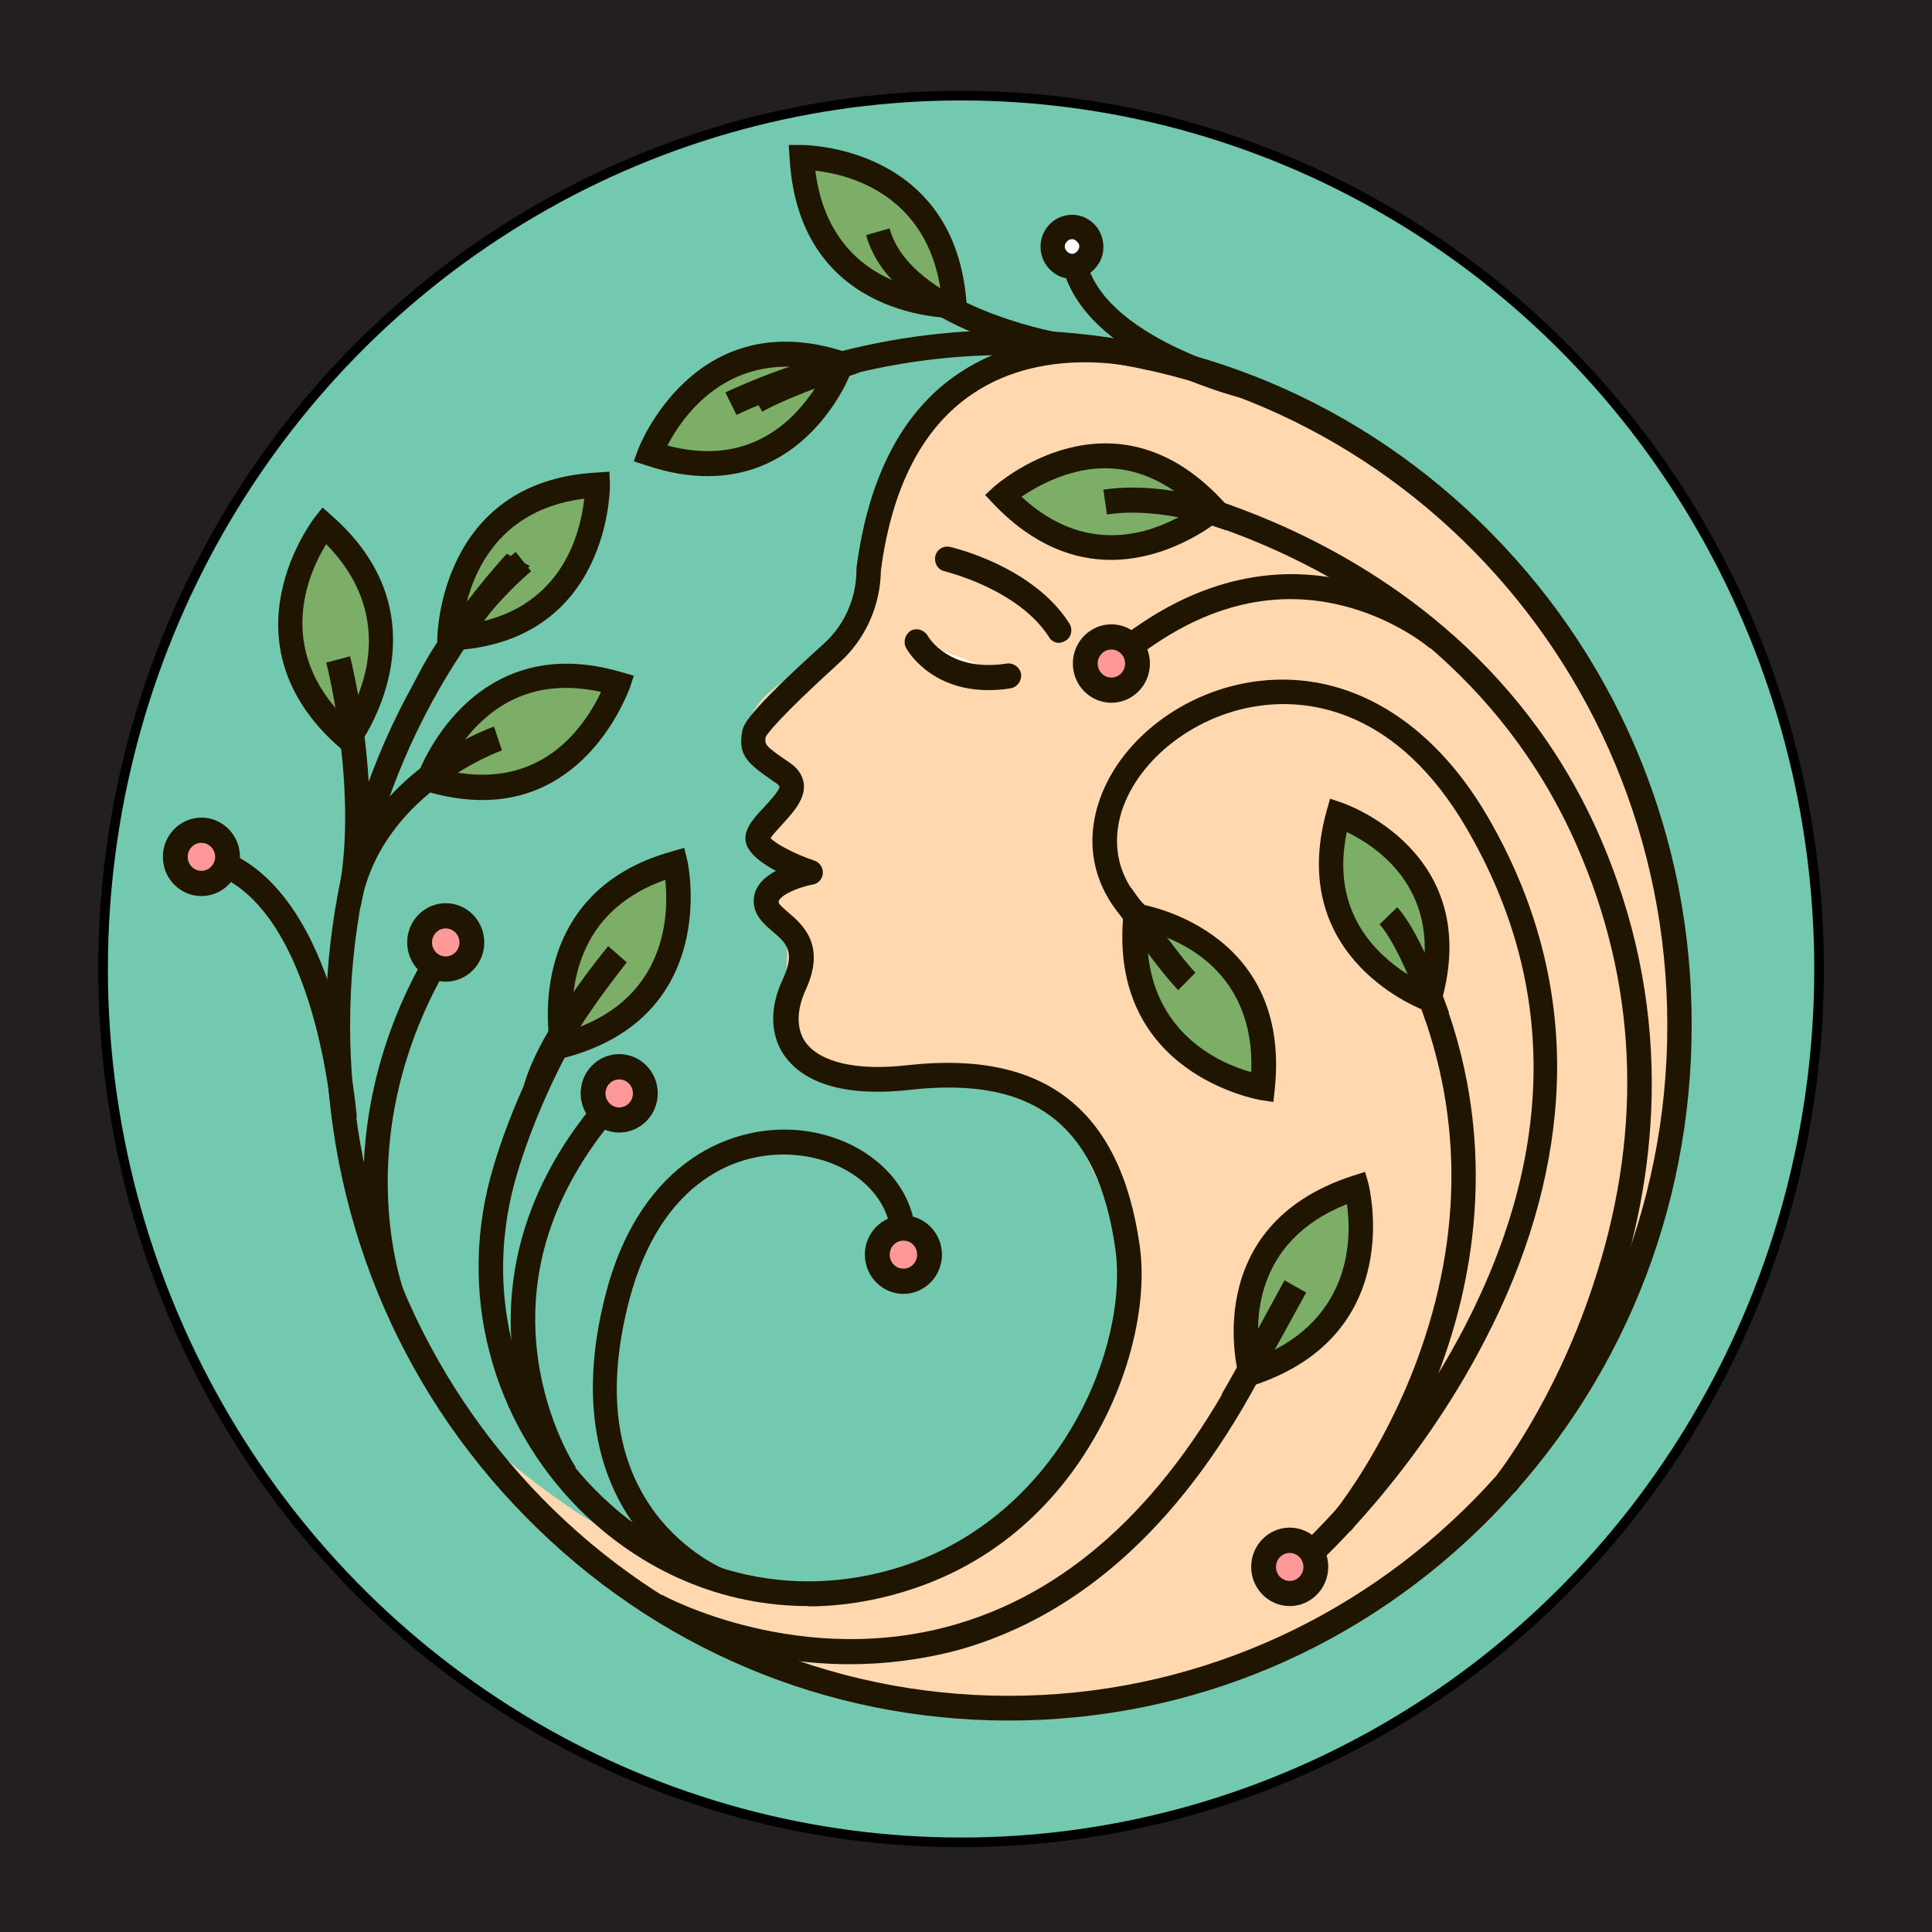 <?xml version="1.0" encoding="UTF-8"?>
<svg id="oooo_1" xmlns="http://www.w3.org/2000/svg" version="1.1" viewBox="0 0 200 200">
  <!-- Generator: Adobe Illustrator 29.5.0, SVG Export Plug-In . SVG Version: 2.1.0 Build 137)  -->
  <defs>
    <style>
      .st0 {
        fill: #231f20;
      }

      .st1 {
        fill: #ff9898;
      }

      .st2 {
        fill: #fff;
      }

      .st3 {
        fill: #201600;
      }

      .st4 {
        fill: #7dae68;
      }

      .st5 {
        fill: #ffd8af;
      }

      .st6 {
        fill: #73c8b0;
        stroke: #000;
        stroke-miterlimit: 10;
      }
    </style>
  </defs>
  <rect class="st0" width="200" height="200"/>
  <ellipse class="st6" cx="99.49" cy="100.31" rx="88.82" ry="90.41"/>
  <path class="st5" d="M103.2,37.45s-11.09,3.68-13.93,21.31c0,0-.46,7.32-6.92,11.01-6.46,3.68-5.41,7.28-3.25,9.09,2.15,1.87,3.16,2.84.14,6.9s4.03,4.34,4.03,4.34c0,0-5.64,2.43-2.93,4.57,2.7,2.15-.46,11.71,1.1,13.39s4.22,2.84,12.87,3.22,15.07.84,17.41,6.76,9.3,14.83-.69,30.87c-9.99,16.04-34.87,26.82-65.15-3.92,0,0,18.01,34.37,67.9,30.97s61.3-58.39,59.43-72.38c-1.83-13.99-3.39-40.3-37.94-60.58,0-.09-16.22-10.59-32.07-5.55h0Z"/>
  <path class="st4" d="M33.59,54.37s-9.39,11.8,2.47,22.11c0,0,9.07-11.85-2.47-22.11Z"/>
  <path class="st3" d="M36.24,78.34l-1.01-.89c-12.65-11.01-2.75-23.74-2.66-23.88l.82-1.03,1.01.89c12.32,10.91,2.75,23.74,2.66,23.88l-.82,1.03ZM33.77,56.33c-1.79,2.89-5.41,10.77,2.06,18.14,1.74-2.89,5.18-10.77-2.06-18.14Z"/>
  <path class="st4" d="M63.96,70.79s-4.63,14.41-19.56,9.84c0,0,4.86-14.18,19.56-9.84Z"/>
  <path class="st3" d="M49.94,82.82c-1.79,0-3.76-.28-5.91-.93l-1.28-.37.46-1.26c.05-.14,5.45-15.3,21.12-10.68l1.28.37-.41,1.26c-.09.09-3.94,11.61-15.26,11.61ZM46.14,79.74c5.09,1.17,9.39.09,12.74-3.26,1.7-1.73,2.75-3.59,3.34-4.85-5.04-1.12-9.3,0-12.69,3.36-1.7,1.68-2.79,3.54-3.39,4.76h0Z"/>
  <path class="st3" d="M83.66,166.26c-8.8,0-17.27-3.54-23.87-10.21-4.35-4.43-7.51-9.93-9.07-15.9-1.7-6.34-1.56-13.11.41-19.54,1.47-4.9,3.71-9.98,6.55-15.06.37-.61,1.15-.84,1.74-.47s.82,1.17.46,1.77c-2.79,4.94-4.9,9.84-6.32,14.55-3.57,11.8-.6,24.07,8.06,32.83,8.43,8.58,20.25,11.57,31.57,7.98,16.59-5.27,23.69-22.81,22.27-32.93-1.83-12.83-8.38-17.91-21.26-16.46-8.02.89-11.45-1.4-12.97-3.5-1.51-2.15-1.6-4.99-.18-7.98,1.33-2.89.32-3.73-1.1-4.94-.87-.75-1.83-1.59-1.92-2.94-.09-1.59,1.01-2.61,2.29-3.31-1.33-.7-2.61-1.63-3.02-2.66-.55-1.4.64-2.71,1.79-3.92.46-.51,1.7-1.82,1.6-2.19l-.23-.23c-2.98-2.05-4.12-2.84-3.62-5.46.14-.65.32-1.73,8.48-9.09,2.11-1.91,3.34-4.71,3.34-7.6v-.19c1.24-9.51,4.81-16.32,10.63-20.19,8.84-5.92,19.52-2.94,19.98-2.84.69.19,1.05.93.87,1.59-.18.7-.87,1.07-1.56.89h0c-.09-.05-10.08-2.8-17.91,2.52-5.13,3.45-8.34,9.61-9.48,18.28-.05,3.59-1.56,7.04-4.22,9.47-6.51,5.92-7.51,7.42-7.7,7.74-.14.84-.09.93,2.57,2.75,1.01.7,1.28,1.54,1.37,2.1.18,1.63-1.15,3.03-2.29,4.29-.37.42-.92.98-1.15,1.35.55.61,2.57,1.68,4.54,2.33.55.19.92.75.87,1.31-.05.61-.46,1.07-1.05,1.17-1.79.33-3.57,1.26-3.53,1.82,0,.23.6.7,1.01,1.07,1.47,1.26,3.94,3.36,1.79,8.02-.96,2.1-.96,4.01-.05,5.36,1.51,2.15,5.36,3.03,10.58,2.43,14.16-1.59,22.04,4.52,24.05,18.66.82,5.78-.92,13.34-4.58,19.73-3.12,5.5-9.03,12.73-19.47,16-3.39,1.07-6.87,1.63-10.26,1.63v-.03h-.01ZM79.27,76.25h0Z"/>
  <path class="st3" d="M136.17,162.15l-1.7-1.96c.09-.09,10.08-9.19,17.18-22.9,9.39-18.19,9.48-35.49.23-51.44-7.24-12.5-16.4-13.43-21.17-12.83-6.74.79-12.87,5.46-14.62,11.05-.82,2.71-.96,6.72,3.21,10.4l-1.7,1.96c-4.03-3.59-5.41-8.26-3.94-13.11,2.02-6.62,8.93-11.94,16.72-12.83,9.21-1.07,17.82,4.06,23.64,14.08,5.36,9.23,7.74,19.08,7.06,29.24-.55,8.12-2.98,16.46-7.28,24.77-7.24,14.13-17.23,23.18-17.64,23.55v.02h.01Z"/>
  <path class="st4" d="M117.57,94.81s14.75,2.01,13.1,17.77c0,0-14.57-2.24-13.1-17.77Z"/>
  <path class="st3" d="M131.82,114.07l-1.33-.19c-.14-.05-15.76-2.61-14.2-19.17l.14-1.35,1.33.19c.14,0,15.99,2.38,14.2,19.22l-.14,1.31h0ZM118.76,96.39c-.27,10.4,7.56,13.71,10.77,14.6.41-10.54-7.51-13.76-10.77-14.6Z"/>
  <path class="st4" d="M140.34,122.7s3.8,14.64-11.18,19.12c0,0-3.48-14.6,11.18-19.12Z"/>
  <path class="st4" d="M69.92,89.4s3.44,14.74-11.64,18.8c-.05,0-3.16-14.69,11.64-18.8Z"/>
  <path class="st3" d="M57.27,109.78l-.27-1.31c-.05-.14-3.21-15.95,12.55-20.33l1.28-.37.32,1.31c.05.14,3.53,16.04-12.55,20.38l-1.33.33h0ZM68.87,91.08c-4.86,1.73-7.93,4.94-9.12,9.61-.6,2.33-.55,4.52-.46,5.88,9.85-3.4,9.94-12.08,9.58-15.48h0Z"/>
  <path class="st4" d="M138.51,84.36s13.65,4.43,9.44,19.08c0,0-13.42-4.66-9.44-19.08Z"/>
  <path class="st3" d="M148.82,105.07l-1.24-.42c-.14-.05-14.52-5.22-10.26-20.66l.37-1.31,1.24.42c.14.05,14.75,4.99,10.26,20.66,0,0-.37,1.31-.37,1.31ZM139.42,86.13c-1.01,4.9.09,9,3.25,12.27,1.56,1.63,3.3,2.66,4.44,3.26,2.06-9.79-4.77-14.13-7.7-15.53h0Z"/>
  <path class="st4" d="M61.81,50.22s.27,15.16-15.3,15.86c0,0,0-15.02,15.3-15.86Z"/>
  <path class="st3" d="M45.27,67.43v-1.35c0-.14.18-16.28,16.49-17.16l1.33-.09.05,1.35c0,.19.09,16.42-16.54,17.16,0,0-1.33.09-1.33.09ZM60.48,51.62c-10.13,1.26-12.19,9.65-12.6,13.06,10.35-1.21,12.23-9.65,12.6-13.06Z"/>
  <path class="st4" d="M87.15,37.63s-5.04,14.27-19.84,9.33c0,0,5.27-14.04,19.84-9.33Z"/>
  <path class="st3" d="M73.26,49.29c-1.92,0-4.03-.33-6.37-1.12l-1.28-.42.46-1.26c.05-.14,5.82-15.16,21.4-10.07l1.24.42-.46,1.26c.05.14-3.99,11.19-14.98,11.19h-.01ZM69.09,46.12c5.09,1.35,9.39.33,12.83-2.94,1.74-1.68,2.84-3.54,3.48-4.71-9.94-2.47-14.75,4.66-16.31,7.65h0Z"/>
  <path class="st4" d="M98.78,31.61s-14.89.51-15.81-15.34c0,.05,14.75-.19,15.81,15.34Z"/>
  <path class="st3" d="M98.74,32.92c-1.47,0-16.08-.42-17-16.56l-.09-1.35h1.33c.14,0,15.99-.05,17.09,16.56l.09,1.35-1.33.05s-.05-.05-.09-.05h0ZM84.4,17.67c1.33,10.49,9.67,12.31,13.01,12.59-1.42-10.26-9.67-12.22-13.01-12.59Z"/>
  <path class="st3" d="M39.5,134.68c-.09-.19-1.74-4.66-1.88-11.61-.09-6.39,1.19-16.14,7.79-26.4l2.11,1.45c-6.23,9.65-7.47,18.8-7.38,24.81.09,6.53,1.7,10.82,1.7,10.87l-2.34.89h0Z"/>
  <ellipse class="st1" cx="46.14" cy="97.56" rx="2.7" ry="2.75"/>
  <path class="st3" d="M46.14,101.62c-2.2,0-3.99-1.82-3.99-4.06s1.79-4.06,3.99-4.06,3.99,1.82,3.99,4.06-1.79,4.06-3.99,4.06ZM46.14,96.11c-.78,0-1.42.65-1.42,1.45s.64,1.45,1.42,1.45,1.42-.65,1.42-1.45-.64-1.45-1.42-1.45Z"/>
  <ellipse class="st1" cx="64.1" cy="113.18" rx="2.7" ry="2.75"/>
  <path class="st3" d="M64.1,117.24c-2.2,0-3.99-1.82-3.99-4.06s1.79-4.06,3.99-4.06,3.99,1.82,3.99,4.06-1.79,4.06-3.99,4.06ZM64.1,111.74c-.78,0-1.42.65-1.42,1.45s.64,1.45,1.42,1.45,1.42-.65,1.42-1.45-.64-1.45-1.42-1.45Z"/>
  <ellipse class="st1" cx="20.85" cy="88.7" rx="2.7" ry="2.75"/>
  <path class="st3" d="M20.85,92.76c-2.2,0-3.99-1.82-3.99-4.06s1.79-4.06,3.99-4.06,3.99,1.82,3.99,4.06-1.79,4.06-3.99,4.06ZM20.85,87.25c-.78,0-1.42.65-1.42,1.45s.64,1.45,1.42,1.45,1.42-.65,1.42-1.45-.64-1.45-1.42-1.45Z"/>
  <ellipse class="st1" cx="115.05" cy="68.69" rx="2.7" ry="2.75"/>
  <path class="st3" d="M115.05,72.75c-2.2,0-3.99-1.82-3.99-4.06s1.79-4.06,3.99-4.06,3.99,1.82,3.99,4.06-1.79,4.06-3.99,4.06ZM115.05,67.24c-.78,0-1.42.65-1.42,1.45s.64,1.45,1.42,1.45,1.42-.65,1.42-1.45-.64-1.45-1.42-1.45Z"/>
  <ellipse class="st1" cx="133.51" cy="162.2" rx="2.7" ry="2.75"/>
  <path class="st3" d="M133.51,166.26c-2.2,0-3.99-1.82-3.99-4.06s1.79-4.06,3.99-4.06,3.99,1.82,3.99,4.06-1.79,4.06-3.99,4.06ZM133.51,160.76c-.78,0-1.42.65-1.42,1.45s.64,1.45,1.42,1.45,1.42-.65,1.42-1.45-.64-1.45-1.42-1.45Z"/>
  <path class="st3" d="M139.79,158.52l-1.92-1.68.96.84-.96-.84s5.22-6.3,8.84-16.09c4.81-13.06,4.72-25.88-.27-38.1l2.34-.98c6.6,16.04,3.8,30.69.27,40.11-3.76,10.17-9.03,16.51-9.26,16.74h0Z"/>
  <path class="st3" d="M74.18,164.81c-.18-.09-4.54-1.77-8.16-6.48-3.3-4.29-6.55-12.03-3.3-24.44,3.62-13.85,13.29-17.72,20.43-16.84,6.64.84,11.5,5.46,11.64,10.96l-2.57.05c-.09-4.24-4.03-7.79-9.39-8.44-6.46-.79-14.48,2.71-17.69,14.97-2.38,9.09-1.47,16.51,2.75,22.11,3.16,4.15,7.06,5.74,7.1,5.74l-.82,2.38h.01,0Z"/>
  <ellipse class="st1" cx="93.52" cy="129.93" rx="2.7" ry="2.75"/>
  <path class="st3" d="M93.52,133.94c-2.2,0-3.99-1.82-3.99-4.06s1.79-4.06,3.99-4.06,3.99,1.82,3.99,4.06-1.79,4.06-3.99,4.06ZM93.52,128.43c-.78,0-1.42.65-1.42,1.45s.64,1.45,1.42,1.45,1.42-.65,1.42-1.45-.6-1.45-1.42-1.45Z"/>
  <path class="st3" d="M87.97,172.28c-11.91,0-20.66-4.9-20.76-4.94l.69-1.12.64-1.12c.14.09,14.48,7.88,30.79,2.94,11.87-3.59,21.76-12.92,29.41-27.75l2.25,1.21c-8.16,15.81-18.83,25.65-31.71,29.29-4.03,1.07-7.83,1.49-11.32,1.49h0Z"/>
  <path class="st3" d="M117.2,68.41l-1.56-2.05c9.62-7.65,18.33-7.6,23.96-6.2,6.09,1.54,9.9,4.85,10.08,4.99l-1.65,1.96s-3.57-3.08-9.12-4.43c-7.38-1.82-14.66.14-21.72,5.74h0Z"/>
  <path class="st3" d="M156.88,154.41l-.96-.89-.96-.84s5.91-7.46,9.9-19.49c5.13-15.3,4.77-30.27-1.1-44.4-7.33-17.82-21.31-27.14-31.75-31.85-11.5-5.18-21.9-6.2-23.14-6.02l-.5-2.52c1.79-.37,12.51.75,24.42,6.06,10.95,4.9,25.61,14.64,33.31,33.3,14.89,36.05-8.93,66.37-9.21,66.65h0Z"/>
  <path class="st4" d="M103.82,51.34s11.09-10.12,21.81,1.35c0,0-11.18,9.84-21.81-1.35Z"/>
  <path class="st3" d="M115,57.96c-3.71,0-7.93-1.4-12.1-5.74l-.92-.98.96-.89c.14-.09,12.14-10.87,23.6,1.45l.92.98-1.01.89c-.09.09-4.99,4.29-11.45,4.29h0ZM105.75,51.43c3.8,3.5,8.06,4.71,12.65,3.54,2.29-.61,4.17-1.68,5.27-2.43-3.85-3.59-8.11-4.85-12.65-3.59-2.29.61-4.17,1.73-5.27,2.47h0Z"/>
  <path class="st3" d="M57.5,153.39c-.14-.19-3.25-4.94-4.31-12.22-.96-6.72-.23-16.88,8.71-27.38l1.92,1.68c-6.64,7.84-9.39,16.32-8.11,25.32.96,6.67,3.85,11.05,3.89,11.1l-2.11,1.49h.01Z"/>
  <path class="st2" d="M94.94,66.41s2.47,4.66,9.48,3.54"/>
  <path class="st3" d="M102.31,71.44c-6.09,0-8.43-4.2-8.52-4.38-.32-.61-.09-1.4.5-1.77.6-.33,1.37-.09,1.74.51.09.19,2.25,3.82,8.2,2.89.69-.09,1.33.37,1.47,1.07.09.7-.37,1.35-1.05,1.49-.82.14-1.6.19-2.34.19Z"/>
  <path class="st3" d="M34.37,115.89c0-.23-1.65-21.13-11.91-25.32l.96-2.43c11.73,4.8,13.42,26.58,13.52,27.52l-2.57.23h0Z"/>
  <path class="st3" d="M108.86,36.93c-.69-.14-16.59-3.17-19.2-12.59l2.43-.7c2.15,7.88,17.04,10.73,17.23,10.73l-.46,2.57h0Z"/>
  <ellipse class="st2" cx="110.96" cy="25.49" rx="2.02" ry="2.05"/>
  <path class="st3" d="M110.97,28.86c-.18,0-.37,0-.55-.05h0c-.87-.14-1.6-.65-2.11-1.35-.5-.75-.69-1.63-.55-2.47.14-.89.64-1.63,1.33-2.15.73-.51,1.6-.7,2.43-.56.87.14,1.6.65,2.11,1.35.5.75.69,1.63.55,2.47-.14.89-.64,1.63-1.33,2.15-.55.37-1.19.61-1.88.61h0ZM110.97,24.76c-.14,0-.32.05-.41.14-.18.14-.27.28-.32.47s0,.42.14.56c.14.19.27.28.46.33h0c.18.05.41,0,.55-.14.18-.14.27-.28.32-.47s0-.42-.14-.56-.27-.28-.46-.33h-.14Z"/>
  <path class="st3" d="M128.38,41.17c-.69-.19-16.36-4.2-18.42-13.76l2.47-.56c1.7,8.02,16.4,11.75,16.54,11.8l-.6,2.52h.01Z"/>
  <path class="st2" d="M54.16,58.15s-6.51,5.32-10.35,13.53"/>
  <path class="st3" d="M44.95,72.24l-2.29-1.12c3.94-8.35,10.45-13.76,10.72-13.99l1.6,2.01-.78-1.03.78,1.03c-.09.05-6.37,5.27-10.03,13.11h0Z"/>
  <path class="st3" d="M37.53,92.8l-2.47-.61c2.98-12.36,15.58-16.79,16.08-16.98l.82,2.47-.41-1.21.41,1.21c-.09.05-11.82,4.15-14.43,15.11h0Z"/>
  <path class="st3" d="M37.34,93.83l-2.47-.61c2.43-10.73-1.05-24.49-1.1-24.63l2.47-.65c.14.61,3.67,14.55,1.1,25.88h0Z"/>
  <path class="st3" d="M56.68,113.14l-2.47-.7c1.6-5.92,8.48-14.13,8.75-14.5l1.92,1.68c0,.09-6.74,8.16-8.2,13.53h0Z"/>
  <path class="st2" d="M88.61,37.3s-7.24,2.38-10.31,4.2"/>
  <path class="st3" d="M78.9,42.62l-1.24-2.24c3.16-1.82,10.26-4.2,10.54-4.29l.78,2.47s-7.15,2.38-10.08,4.06h0Z"/>
  <path class="st2" d="M127.33,53.67s-6.69-2.66-12.92-1.73"/>
  <path class="st3" d="M126.87,54.89s-6.46-2.52-12.28-1.63l-.37-2.57c6.51-.98,13.29,1.68,13.56,1.77l-.92,2.43h.01Z"/>
  <path class="st2" d="M148.77,105.26s-2.61-7.79-5.09-10.45"/>
  <path class="st3" d="M147.58,105.67c-.69-2.1-2.93-7.98-4.77-9.98l1.83-1.77c2.61,2.84,5.22,10.59,5.36,10.91l-2.43.84h0Z"/>
  <path class="st2" d="M116.06,92.66s4.67,6.72,6.78,8.91"/>
  <path class="st3" d="M121.97,102.5c-2.2-2.24-6.74-8.81-6.92-9.09l2.06-1.49s4.63,6.67,6.64,8.77l-1.79,1.82h.01Z"/>
  <path class="st2" d="M134.06,133.19s-5.45,9.98-6.55,11.85"/>
  <path class="st3" d="M128.61,145.69l-2.15-1.35c1.1-1.82,6.46-11.71,6.51-11.8l2.25,1.26c-.23.42-5.5,10.03-6.6,11.89h0Z"/>
  <path class="st2" d="M98.05,57.87s8.06,1.82,11.59,7.37"/>
  <path class="st3" d="M109.64,66.55c-.41,0-.82-.19-1.05-.61-3.21-4.99-10.72-6.76-10.81-6.81-.69-.14-1.1-.84-.96-1.54s.82-1.12,1.51-.98c.37.09,8.61,2.01,12.37,7.93.37.61.23,1.4-.37,1.77-.23.14-.46.23-.69.23h0Z"/>
  <path class="st3" d="M154.45,55.26c-13.38-13.62-31.11-21.08-49.99-21.08-10.31,0-20.25,2.24-29.37,6.44l1.15,2.33c8.61-4.01,18.14-6.2,28.18-6.2,37.57,0,68.18,31.11,68.18,69.4s-30.56,69.4-68.18,69.4-68.18-31.11-68.18-69.4c0-18.38,7.06-35.12,18.6-47.57-.69-.37-1.56-.79-2.38-1.26-12.1,13.34-18.74,30.55-18.74,48.83,0,19.22,7.33,37.31,20.71,50.88,13.33,13.57,31.11,21.08,49.99,21.08s36.65-7.51,49.99-21.08c13.33-13.62,20.71-31.67,20.71-50.88.05-19.22-7.33-37.31-20.66-50.88h0Z"/>
  <path class="st3" d="M141.31,121.31l.37,1.29c0,.15,4.01,15.46-11.76,20.76l-1.29.42-.37-1.29c-.06-.13-4.32-15.58,11.8-20.78l1.25-.4h0ZM130.46,140.42c9.61-3.97,9.46-12.47,8.97-15.77-9.8,3.9-9.53,12.45-8.97,15.77Z"/>
</svg>